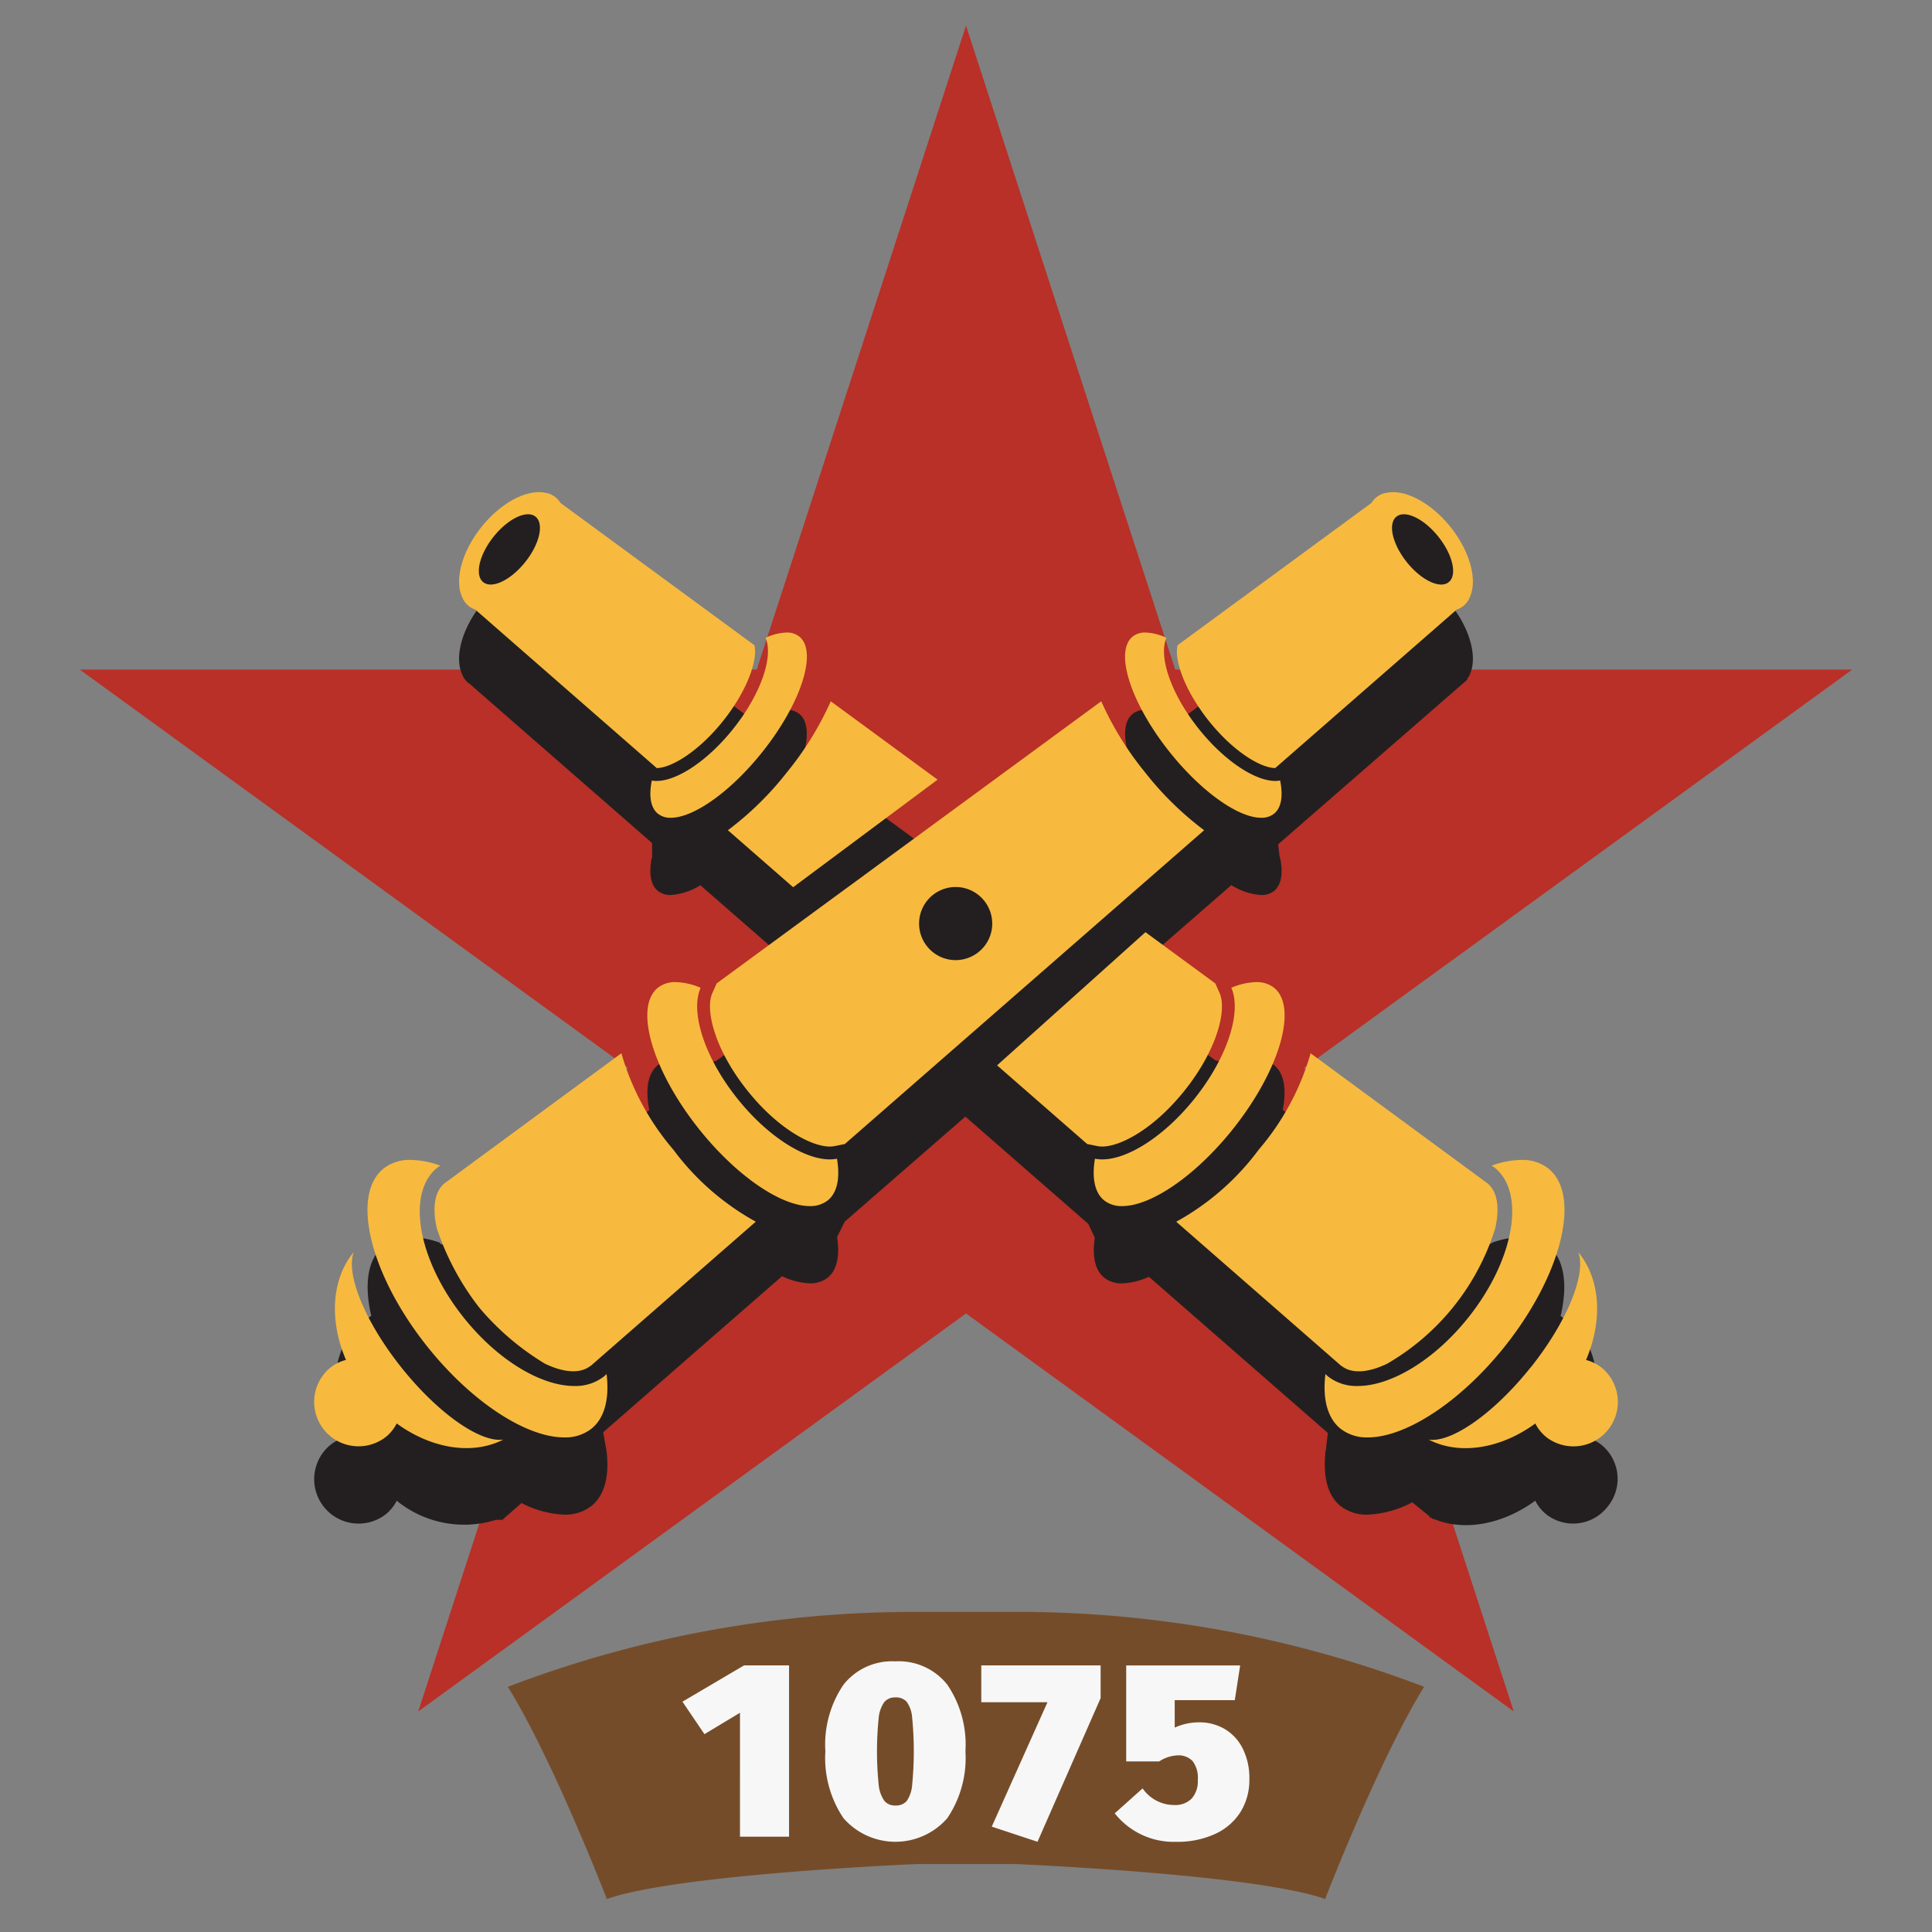 <svg xmlns="http://www.w3.org/2000/svg" width="150" height="150" viewBox="0 0 150 150">
  <rect x="0" y="0" width="150" height="150" fill="#808080" stroke="none"/>
  <defs>
    <style>
      .cls-1 {
        fill: #754c29;
      }

      .cls-1, .cls-2, .cls-3, .cls-4, .cls-5 {
        fill-rule: evenodd;
      }

      .cls-2 {
        fill: #b83027;
      }

      .cls-3 {
        fill: #f7f7f7;
      }

      .cls-4 {
        fill: #231f20;
      }

      .cls-5 {
        fill: #f7ba3f;
      }
    </style>
  </defs>
  <g id="_1075_regiment_icon" data-name="1075_regiment_icon">
    <path id="Shape_1_copy_7" data-name="Shape 1 copy 7" class="cls-1" d="M71.156,125.147a88.45,88.45,0,0,0-31.728,5.816c3.494,5.621,7.687,16.477,7.687,16.477,5.451-1.939,24.04-2.714,24.04-2.714h7.687s18.589,0.775,24.04,2.714c0,0,4.193-10.856,7.687-16.477a88.448,88.448,0,0,0-31.727-5.816H71.156Z"/>
    <path id="Shape_1_copy_7-2" data-name="Shape 1 copy 7" class="cls-2" d="M75,1.989L91.244,51.983H143.81l-42.527,30.9,16.244,49.994L75,101.976l-42.527,30.9L48.717,82.88,6.19,51.983H58.756Z"/>
    <path id="_1075" data-name="1075" class="cls-3" d="M57.77,129.3l-4.783,2.818,1.707,2.523,2.758-1.663V142.6h3.81V129.3H57.77Zm11.748-.313a4.805,4.805,0,0,0-4.028,1.81,8.268,8.268,0,0,0-1.409,5.174,8.353,8.353,0,0,0,1.409,5.194,5.349,5.349,0,0,0,8.057,0,8.354,8.354,0,0,0,1.409-5.194,8.269,8.269,0,0,0-1.409-5.174,4.806,4.806,0,0,0-4.029-1.81h0Zm0,2.8a1.111,1.111,0,0,1,.873.333,2.408,2.408,0,0,1,.427,1.222,26.8,26.8,0,0,1,0,5.253,2.5,2.5,0,0,1-.427,1.242,1.1,1.1,0,0,1-.873.342,1.057,1.057,0,0,1-.863-0.371,2.606,2.606,0,0,1-.437-1.262,25.615,25.615,0,0,1,0-5.135,2.554,2.554,0,0,1,.437-1.262,1.072,1.072,0,0,1,.863-0.362h0Zm6.668-2.485v2.857h5.14L77,141.82l3.552,1.174,4.9-11.151V129.3H76.186Zm20.1,0H87.438v7.454H90a2.8,2.8,0,0,1,1.429-.47,1.5,1.5,0,0,1,1.161.441,2.118,2.118,0,0,1,.407,1.457,2.03,2.03,0,0,1-.476,1.457,1.8,1.8,0,0,1-1.369.5,2.979,2.979,0,0,1-2.441-1.291l-2.163,1.937a5.833,5.833,0,0,0,4.783,2.211,6.978,6.978,0,0,0,3-.607,4.572,4.572,0,0,0,1.984-1.712A4.693,4.693,0,0,0,97,138.122a5.094,5.094,0,0,0-.516-2.367,3.655,3.655,0,0,0-1.4-1.516,3.872,3.872,0,0,0-1.994-.518,4.544,4.544,0,0,0-1.885.411V132h4.664Z"/>
    <path class="cls-4" d="M124.816,116.976a3.386,3.386,0,0,1-4.758.6,3.247,3.247,0,0,1-.862-1.063c-2.534,1.849-5.514,2.4-7.861,1.422H111.25l-0.086-.07c-0.082-.037-0.17-0.061-0.251-0.1,0.037,0,.084-0.006.122,0l-1.391-1.125a8.139,8.139,0,0,1-3.449.958,3.3,3.3,0,0,1-2.116-.672c-0.958-.767-1.316-2.128-1.2-3.8l0,0,0.009-.075c0.01-.129,0-0.245.016-0.377l0.024,0.023,0.165-1.444L89.2,99.126a5.4,5.4,0,0,1-2.07.515,2.172,2.172,0,0,1-1.394-.439C85,98.616,84.791,97.5,85,96.1l-0.5-1.073-9.549-8.335-9.362,8.151-0.6,1.2c0.223,1.426.012,2.562-.729,3.156a2.171,2.171,0,0,1-1.394.439,5.509,5.509,0,0,1-2.149-.554L55.308,103.8l-8.475,7.4,0.259,1.474,0,0c0.228,1.885-.131,3.412-1.178,4.251a3.3,3.3,0,0,1-2.116.672,8.015,8.015,0,0,1-3.31-.9L39,118H38.509a8.292,8.292,0,0,1-7.708-1.484,3.235,3.235,0,0,1-.862,1.063,3.447,3.447,0,0,1-4.3-5.387,3.231,3.231,0,0,1,1.224-.608c-1.309-3.039-1.124-6.257.581-8.335l0.006-.063,1.372-1.032c-0.562-2.429-.288-4.429.971-5.438a3.274,3.274,0,0,1,2.1-.665,6.925,6.925,0,0,1,2.3.449l-0.055.037,1.376,0.6L45.4,89.871l5.011-3.684c-0.319-1.594-.126-2.862.676-3.5a2.153,2.153,0,0,1,1.383-.435,5.215,5.215,0,0,1,1.932.443v0l1.21-.33,7.812-5.742L54.376,68.73a4.97,4.97,0,0,1-2.293.758,1.556,1.556,0,0,1-1-.314c-0.579-.464-0.713-1.393-0.477-2.579l0.021,0V65.455L36.5,53.125l0-.014c-0.039-.026-0.086-0.037-0.122-0.067a1.8,1.8,0,0,1-.448-0.562l-0.078-.188c-0.554-1.306,0-3.469,1.523-5.374s3.5-2.925,4.9-2.671l0.2,0.035a1.8,1.8,0,0,1,.646.314c0.034,0.027.054,0.068,0.085,0.1L58.46,55.917l1.1-.48,0,0.039a4.021,4.021,0,0,1,1.5-.367,1.544,1.544,0,0,1,.992.311c0.7,0.56.746,1.8,0.279,3.347L75.018,68.1,87.67,58.8c-0.478-1.564-.432-2.812.272-3.376a1.544,1.544,0,0,1,.992-0.311,4.121,4.121,0,0,1,1.623.412c0,0.011-.005.026-0.01,0.037l0.865,0.487,15.144-11.133,0.044,0a1.684,1.684,0,0,1,.277-0.316,1.8,1.8,0,0,1,.646-0.314l0.2-.035c1.393-.254,3.376.767,4.9,2.671s2.076,4.068,1.522,5.374l-0.077.188a2.277,2.277,0,0,1-.156.2l0.023,0.078L113.655,53c-0.016.014-.022,0.035-0.038,0.048s-0.031.014-.045,0.024L99.233,65.554l0.13,1.043,0.029,0c0.235,1.186.1,2.114-.477,2.579a1.557,1.557,0,0,1-1,.314,4.991,4.991,0,0,1-2.315-.769l-9.037,7.868,7.8,5.74,1.322,0.3,0.007,0.036a5.144,5.144,0,0,1,1.836-.412,2.153,2.153,0,0,1,1.382.435c0.8,0.64.993,1.9,0.679,3.486l14.819,10.9,1.42-.552L115.8,96.5a6.925,6.925,0,0,1,2.3-.449,3.273,3.273,0,0,1,2.1.665c1.263,1.012,1.536,3.021.966,5.461,0,0,.381.249,1.357,1.035,1.732,2.077,1.923,5.316.607,8.372a3.228,3.228,0,0,1,1.224.608A3.4,3.4,0,0,1,124.816,116.976Z"/>
    <path id="Rounded_Rectangle_1" data-name="Rounded Rectangle 1" class="cls-4" d="M110.578,40.021l2.259,2.5a2.293,2.293,0,1,1-3.4,3.075l-2.258-2.5A2.293,2.293,0,1,1,110.578,40.021Zm-71.3,0-2.258,2.5a2.293,2.293,0,1,0,3.4,3.075l2.258-2.5A2.293,2.293,0,1,0,39.276,40.021Z"/>
    <path id="Shape_24_copy" data-name="Shape 24 copy" class="cls-5" d="M87.127,93.641a2.172,2.172,0,0,1-1.394-.439c-0.756-.606-0.967-1.773-0.721-3.241a2.857,2.857,0,0,0,.564.054c1.988,0,4.84-1.8,7.176-4.727,2.567-3.218,3.671-6.745,2.846-8.595a5.212,5.212,0,0,1,1.932-.443,2.153,2.153,0,0,1,1.382.435c1.876,1.5.447,6.42-3.192,10.981C92.8,91.323,89.349,93.641,87.127,93.641Zm-30.2-37.056c2.152-2.7,3.137-5.6,2.512-7.064a4.121,4.121,0,0,1,1.623-.412,1.544,1.544,0,0,1,.992.311c1.444,1.157.159,5.174-2.871,8.972-2.473,3.1-5.344,5.1-7.1,5.1a1.556,1.556,0,0,1-1-.314c-0.579-.464-0.713-1.393-0.477-2.579a2.1,2.1,0,0,0,.382.034C52.567,60.628,54.943,59.073,56.928,56.585ZM37.377,40.921c1.52-1.9,3.5-2.925,4.9-2.671l0.2,0.035a1.8,1.8,0,0,1,.646.314,1.779,1.779,0,0,1,.389.445L58.567,50.092c0.284,1.078-.5,3.464-2.416,5.87s-4.053,3.669-5.164,3.669h0L36.9,47.327a1.774,1.774,0,0,1-.518-0.282,1.8,1.8,0,0,1-.448-0.562l-0.078-.188C35.3,44.988,35.857,42.826,37.377,40.921ZM37.52,45.2c0.678,0.543,2.136-.155,3.257-1.56s1.48-2.984.8-3.527-2.137.155-3.257,1.559S36.841,44.661,37.52,45.2ZM106.2,111.6a3.3,3.3,0,0,1-2.116-.672c-1.047-.839-1.407-2.366-1.179-4.251,0.066,0.063.125,0.132,0.2,0.189a3.6,3.6,0,0,0,2.306.743c2.56,0,5.93-1.983,8.582-5.307,3.572-4.477,4.489-9.692,2.047-11.648-0.072-.057-0.152-0.1-0.228-0.15a6.925,6.925,0,0,1,2.3-.449,3.273,3.273,0,0,1,2.1.665c2.576,2.064,1.055,8.261-3.4,13.841C113.336,108.905,109.11,111.6,106.2,111.6Zm9.273-19.738c0.8,0.643.973,1.925,0.617,3.5h0a18.48,18.48,0,0,1-8.39,10.515h0c-1.459.7-2.745,0.811-3.548,0.168l-0.008.01-12.821-11.2a19.923,19.923,0,0,0,6.4-5.591,19.975,19.975,0,0,0,4.035-7.486Zm3.359,14.32c2.865-3.591,4.35-7.311,3.7-8.966,1.732,2.077,1.923,5.316.607,8.372a3.228,3.228,0,0,1,1.224.608,3.447,3.447,0,0,1-4.3,5.387,3.247,3.247,0,0,1-.862-1.063c-2.685,1.96-5.88,2.485-8.283,1.25C112.668,112.038,115.963,109.768,118.827,106.178ZM72.794,60.532L64.5,54.447a24.481,24.481,0,0,1-3.386,5.493,24.448,24.448,0,0,1-4.6,4.519l5.066,4.425ZM94.69,77.1l-0.333-.747-5.423-3.979L77.414,82.713l6.995,6.109,0.8,0.161a1.871,1.871,0,0,0,.368.034c1.409,0,4.012-1.362,6.4-4.353C94.512,81.485,95.267,78.394,94.69,77.1ZM62.869,93.641a2.171,2.171,0,0,0,1.394-.439c0.757-.606.967-1.773,0.721-3.241a2.856,2.856,0,0,1-.564.054c-1.988,0-4.84-1.8-7.176-4.727-2.568-3.218-3.671-6.745-2.846-8.595a5.213,5.213,0,0,0-1.932-.443,2.153,2.153,0,0,0-1.383.435c-1.876,1.5-.447,6.42,3.192,10.981C57.195,91.323,60.648,93.641,62.869,93.641Zm30.2-37.056c-2.152-2.7-3.137-5.6-2.512-7.064a4.121,4.121,0,0,0-1.623-.412,1.544,1.544,0,0,0-.992.311c-1.444,1.157-.159,5.174,2.872,8.972,2.473,3.1,5.344,5.1,7.1,5.1a1.557,1.557,0,0,0,1-.314c0.579-.464.713-1.393,0.477-2.579a2.1,2.1,0,0,1-.382.034C97.43,60.628,95.054,59.073,93.069,56.585ZM112.62,40.921c-1.52-1.9-3.5-2.925-4.9-2.671l-0.2.035a1.651,1.651,0,0,0-1.035.759L91.43,50.092c-0.284,1.078.5,3.464,2.416,5.87s4.053,3.669,5.164,3.669h0l14.088-12.3a1.779,1.779,0,0,0,.519-0.282,1.807,1.807,0,0,0,.448-0.562l0.077-.188C114.7,44.988,114.139,42.826,112.62,40.921ZM112.477,45.2c-0.678.543-2.136-.155-3.257-1.56s-1.479-2.984-.8-3.527,2.136,0.155,3.257,1.559S113.155,44.661,112.477,45.2ZM88.882,59.939A24.478,24.478,0,0,1,85.5,54.447L55.64,76.353l-0.333.747c-0.577,1.294.178,4.386,2.715,7.565,2.386,2.991,4.99,4.353,6.4,4.353a1.871,1.871,0,0,0,.368-0.034l0.8-.161,27.9-24.364A24.443,24.443,0,0,1,88.882,59.939ZM75.967,73.923a2.838,2.838,0,1,1,.444-3.992A2.83,2.83,0,0,1,75.967,73.923ZM43.8,111.6a3.3,3.3,0,0,0,2.116-.672c1.047-.839,1.406-2.366,1.178-4.251-0.066.063-.125,0.132-0.2,0.189a3.6,3.6,0,0,1-2.307.743c-2.559,0-5.93-1.983-8.582-5.307-3.572-4.477-4.488-9.692-2.047-11.648,0.072-.057.152-0.1,0.228-0.15a6.925,6.925,0,0,0-2.3-.449,3.274,3.274,0,0,0-2.1.665c-2.576,2.064-1.055,8.261,3.4,13.841C36.661,108.905,40.886,111.6,43.8,111.6ZM34.529,91.858c-0.8.643-.974,1.925-0.617,3.5h0a20.636,20.636,0,0,0,3.283,6.146,20.474,20.474,0,0,0,5.107,4.369s0,0,0,0c1.459,0.7,2.746.811,3.548,0.168l0.008,0.01,12.821-11.2a19.923,19.923,0,0,1-6.4-5.591,19.966,19.966,0,0,1-4.035-7.486Zm-3.36,14.32c-2.865-3.591-4.35-7.311-3.7-8.966-1.732,2.077-1.923,5.316-.607,8.372a3.231,3.231,0,0,0-1.224.608,3.447,3.447,0,0,0,4.3,5.387,3.235,3.235,0,0,0,.862-1.063c2.685,1.96,5.88,2.485,8.283,1.25C37.329,112.038,34.034,109.768,31.169,106.178Z"/>
  </g>
</svg>
